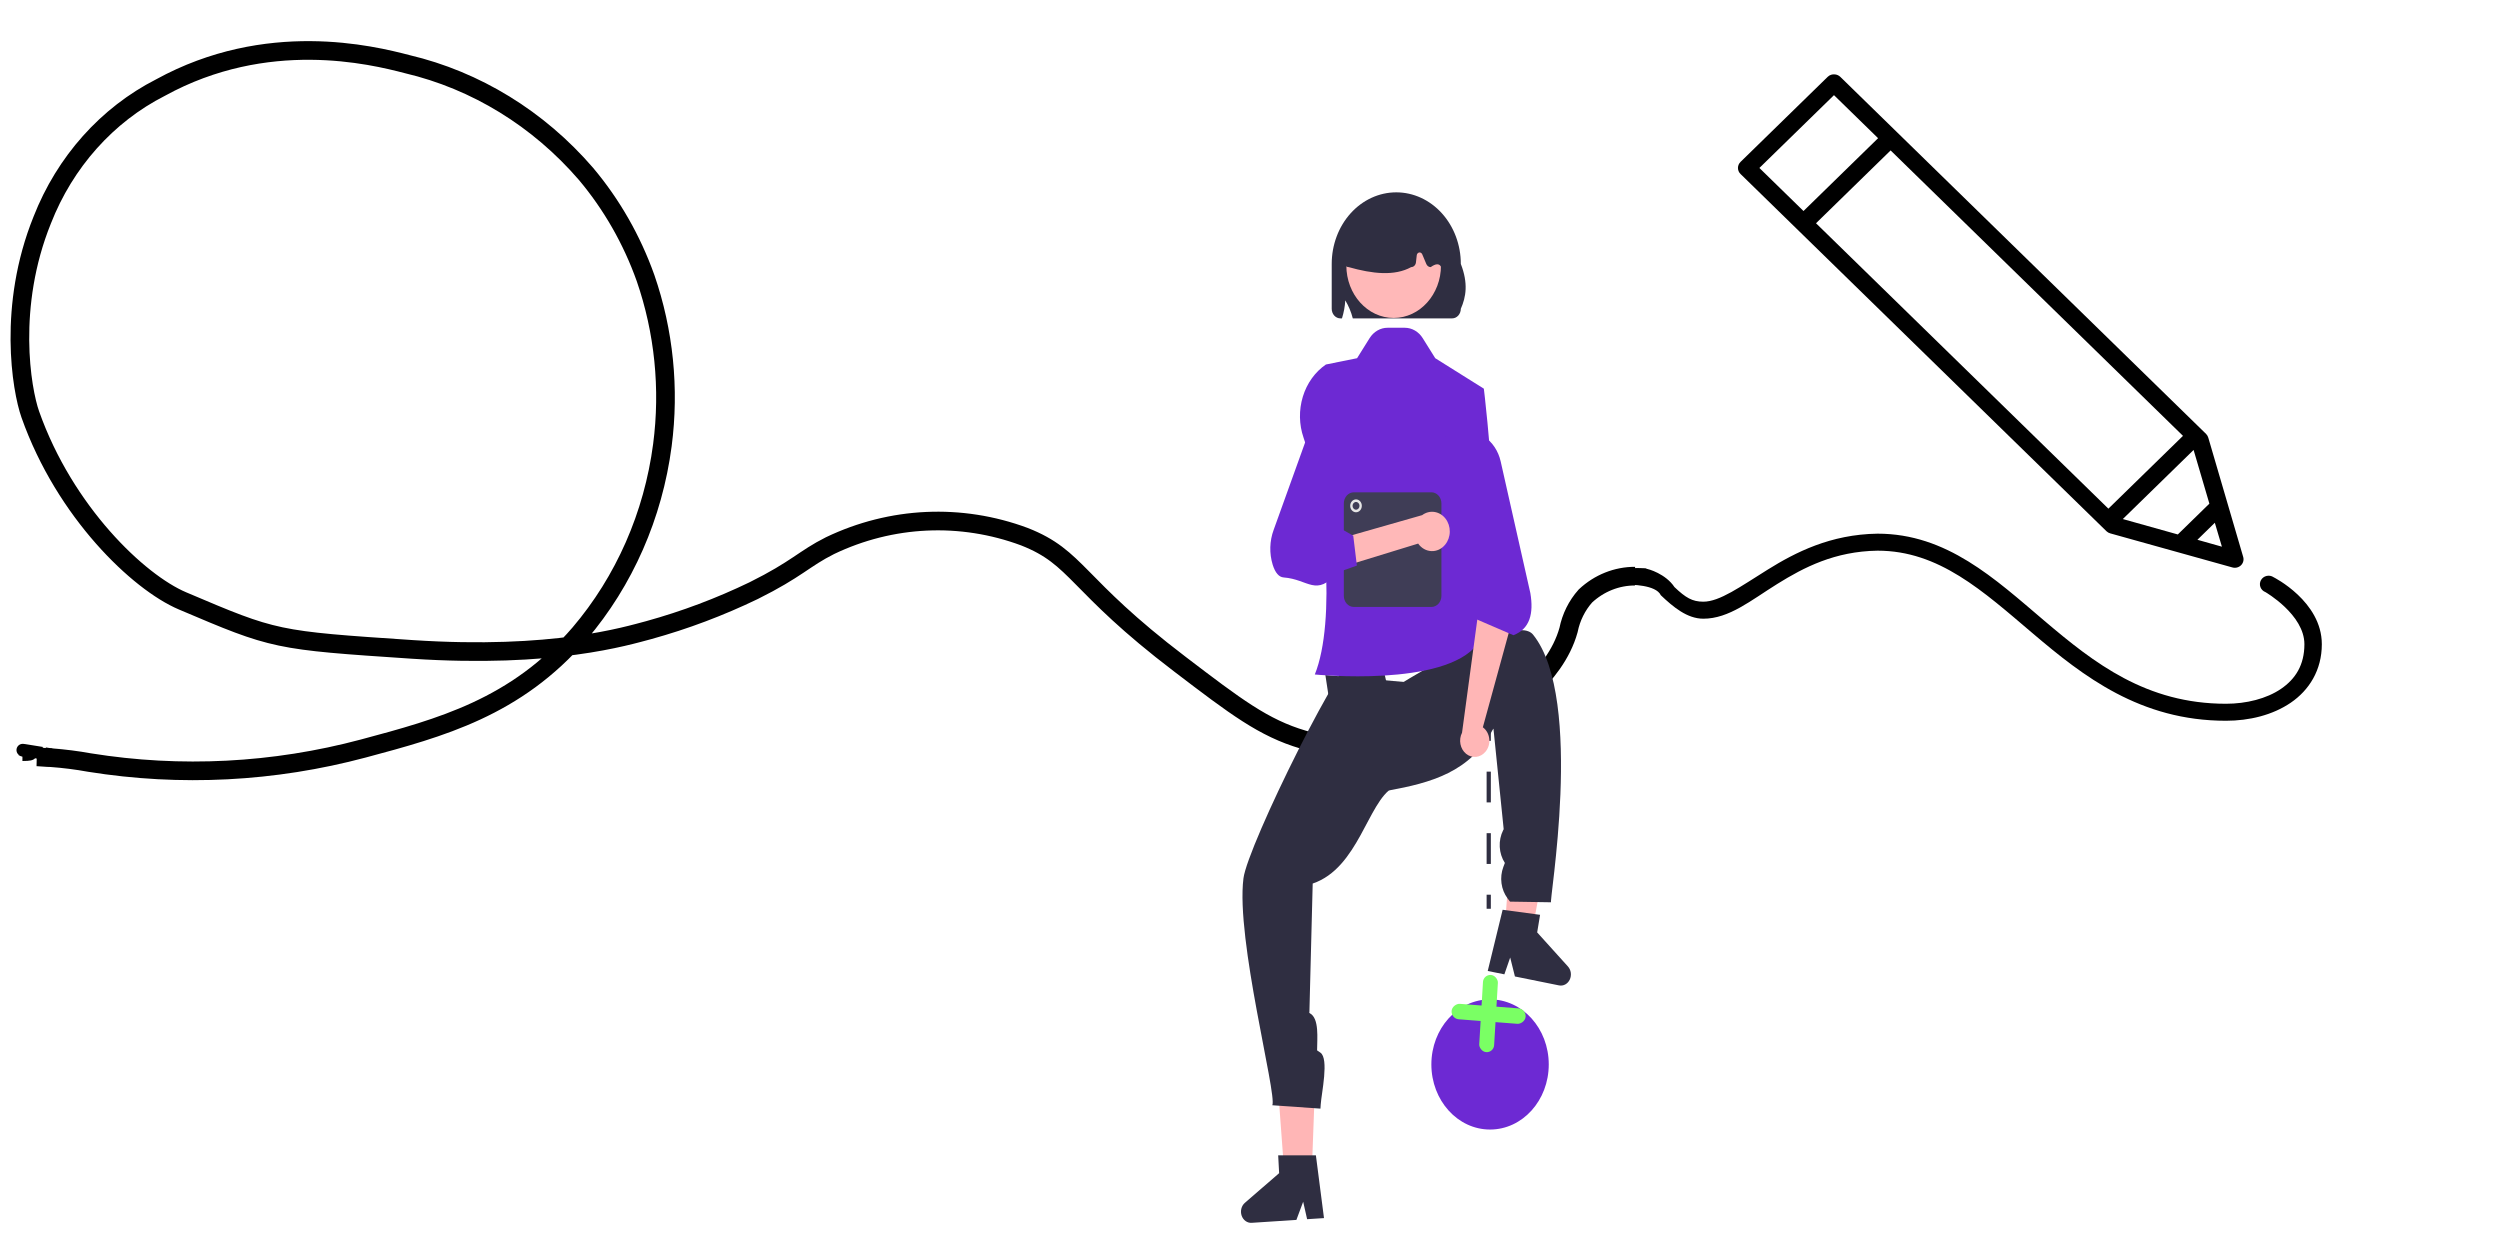 <svg width="201" height="100" viewBox="0 0 201 100" fill="none" xmlns="http://www.w3.org/2000/svg">
<path d="M131.767 45.803C131.709 45.792 131.652 45.77 131.593 45.77C131.565 45.77 131.539 45.767 131.512 45.767C131.493 45.767 131.445 45.759 131.43 45.775C131.429 45.776 131.449 45.778 131.451 45.778C131.477 45.781 131.504 45.781 131.53 45.782C131.534 45.783 131.595 45.79 131.594 45.795C131.59 45.808 131.528 45.815 131.517 45.816C131.513 45.817 131.467 45.826 131.468 45.827C131.473 45.833 131.485 45.83 131.491 45.83C131.495 45.83 131.522 45.83 131.514 45.83C131.497 45.83 131.48 45.83 131.463 45.83C131.456 45.83 131.448 45.832 131.442 45.828C131.437 45.825 131.454 45.825 131.459 45.823" stroke="black" stroke-width="0.1"/>
<g clip-path="url(#clip0_41_566)">
<path d="M4.213 60.684C4.213 60.684 4.213 60.684 4.213 60.684ZM4.213 60.684C-1.008 59.829 4.213 60.684 1.803 60.684M4.213 60.684V60.256" stroke="black"/>
<path d="M131.121 45.727V46.154" stroke="black" stroke-width="0.5"/>
<path d="M4.771 60.2C4.771 60.206 4.751 60.203 4.746 60.203C4.734 60.203 4.724 60.214 4.713 60.216C4.697 60.22 4.668 60.213 4.654 60.221C4.639 60.23 4.613 60.227 4.596 60.226C4.588 60.226 4.57 60.223 4.588 60.223C4.594 60.223 4.609 60.226 4.614 60.23C4.62 60.235 4.628 60.234 4.634 60.239C4.637 60.242 4.643 60.237 4.646 60.241C4.647 60.243 4.657 60.246 4.647 60.246C4.636 60.246 4.625 60.246 4.615 60.246C4.61 60.246 4.585 60.246 4.6 60.246C4.609 60.246 4.619 60.248 4.625 60.253C4.627 60.255 4.648 60.26 4.648 60.26C4.646 60.262 4.626 60.262 4.623 60.263C4.62 60.264 4.621 60.268 4.619 60.27C4.618 60.272 4.607 60.264 4.605 60.263" stroke="#F3F4EF" stroke-width="0.1" stroke-linecap="round"/>
<path d="M4.633 60.243C4.598 60.243 4.563 60.246 4.528 60.246C4.513 60.246 4.498 60.24 4.483 60.24C4.465 60.24 4.451 60.23 4.433 60.23C4.401 60.23 4.372 60.223 4.34 60.223C4.324 60.223 4.308 60.217 4.291 60.216C4.275 60.215 4.258 60.206 4.241 60.206" stroke="#F3F4EF" stroke-width="0.1" stroke-linecap="round"/>
<path d="M4.571 60.256H4.574" stroke="#F3F4EF" stroke-width="0.1" stroke-linecap="round"/>
<path d="M4.583 60.263H4.59" stroke="#F3F4EF" stroke-width="0.1" stroke-linecap="round"/>
<path d="M4.602 60.266H4.606" stroke="#F3F4EF" stroke-width="0.1" stroke-linecap="round"/>
<path d="M3.634 60.066C3.612 60.066 3.625 60.09 3.606 60.09C3.591 60.09 3.623 60.099 3.63 60.099" stroke="#F3F4EF" stroke-width="0.1" stroke-linecap="round"/>
<path d="M3.636 60.083C3.636 60.11 3.626 60.106 3.603 60.106C3.594 60.106 3.59 60.102 3.585 60.097C3.579 60.091 3.569 60.095 3.563 60.09C3.554 60.083 3.524 60.09 3.512 60.086C3.497 60.081 3.451 60.08 3.466 60.08" stroke="#F3F4EF" stroke-width="0.1" stroke-linecap="round"/>
<path d="M4.609 60.246C4.592 60.246 4.575 60.246 4.558 60.246C4.555 60.246 4.537 60.244 4.536 60.248C4.535 60.254 4.548 60.26 4.552 60.26" stroke="#F3F4EF" stroke-width="0.1" stroke-linecap="round"/>
<path d="M4.345 60.203C4.36 60.203 4.372 60.212 4.386 60.213C4.399 60.214 4.407 60.223 4.419 60.226C4.431 60.23 4.45 60.228 4.46 60.237C4.471 60.246 4.489 60.243 4.503 60.243C4.516 60.243 4.53 60.246 4.544 60.246C4.551 60.246 4.559 60.246 4.566 60.246C4.574 60.246 4.576 60.253 4.583 60.253C4.591 60.253 4.598 60.254 4.605 60.257C4.61 60.26 4.624 60.257 4.627 60.261C4.63 60.265 4.614 60.263 4.61 60.263C4.602 60.263 4.597 60.266 4.589 60.266C4.576 60.266 4.586 60.266 4.593 60.266C4.603 60.266 4.609 60.273 4.618 60.273C4.622 60.273 4.637 60.281 4.627 60.276C4.621 60.273 4.613 60.272 4.607 60.27C4.595 60.267 4.579 60.265 4.57 60.257C4.559 60.248 4.54 60.25 4.53 60.241C4.523 60.235 4.5 60.232 4.491 60.23C4.477 60.227 4.459 60.23 4.445 60.23C4.425 60.23 4.406 60.23 4.387 60.227C4.381 60.225 4.415 60.233 4.414 60.233" stroke="#F3F4EF" stroke-width="0.1" stroke-linecap="round"/>
</g>
<path d="M147.539 5.983C147.696 6 147.843 6.067 147.956 6.175L177.373 34.893C177.456 34.977 177.516 35.08 177.547 35.192L180.349 44.764C180.425 45.007 180.359 45.27 180.175 45.449C179.992 45.628 179.721 45.694 179.474 45.619L169.668 42.884C169.553 42.854 169.447 42.795 169.362 42.713L139.945 13.995C139.808 13.867 139.731 13.689 139.731 13.504C139.731 13.319 139.808 13.142 139.945 13.012L146.949 6.175C147.104 6.024 147.322 5.953 147.539 5.983ZM147.452 7.65L141.455 13.504L145.001 16.966L150.998 11.111L147.452 7.65ZM152.005 12.094L146.007 17.949L169.514 40.897L175.512 35.043L152.005 12.094ZM176.365 36.176L170.674 41.731L175.096 42.97L177.634 40.492L176.365 36.176ZM178.072 42.03L176.671 43.398L178.641 43.953L178.072 42.03ZM150.954 42.907C156.518 42.907 160.359 46.509 164.372 49.915C168.384 53.321 172.562 56.582 178.97 56.582C180.605 56.582 182.233 56.176 183.392 55.385C184.55 54.594 185.274 53.474 185.274 51.795C185.274 49.416 182.144 47.607 182.144 47.607C181.957 47.536 181.81 47.391 181.74 47.207C181.67 47.023 181.685 46.819 181.779 46.647C181.874 46.474 182.04 46.349 182.236 46.304C182.431 46.259 182.637 46.298 182.8 46.411C182.8 46.411 186.675 48.347 186.675 51.795C186.675 53.887 185.647 55.494 184.18 56.496C182.712 57.498 180.837 57.949 178.97 57.949C172.071 57.949 167.494 54.372 163.453 50.94C159.41 47.509 155.897 44.274 150.955 44.274C147.521 44.325 145.039 45.614 142.9 46.945C140.761 48.276 139.019 49.744 136.947 49.744C135.647 49.744 134.522 48.798 133.53 47.857C133.128 47.002 131.12 47.008 130.719 47.008C130.376 46.646 130.93 46.144 131.12 46.147C131.522 46.154 131.12 45.727 131.924 45.72C132.107 45.719 131.12 45.727 132.325 45.727C132.524 45.727 133.932 46.147 134.627 47.201C135.524 48.053 136.058 48.376 136.947 48.376C138.262 48.376 139.921 47.169 142.134 45.791C144.348 44.414 147.169 42.962 150.954 42.907Z" fill="black"/>
<path d="M131.458 46.323C129.989 46.319 128.569 46.886 127.466 47.918C126.786 48.682 126.316 49.63 126.109 50.659C125.016 54.579 120.833 57.218 119.316 58.169C113.233 61.97 106.375 59.951 104.779 59.467C101.586 58.525 99.35 56.82 94.864 53.4C86.394 46.959 86.681 44.846 82.363 43.149C77.258 41.249 71.662 41.508 66.732 43.87C64.648 44.914 64.066 45.763 60.601 47.485C57.881 48.797 55.061 49.859 52.171 50.659C50.367 51.134 44.475 52.959 33.148 52.212C22.115 51.474 22.115 51.474 14.667 48.308C11.13 46.806 5.215 41.172 2.437 33.323C1.726 31.311 0.593 24.633 3.395 17.692C5.224 13.02 8.609 9.228 12.903 7.042C21.46 2.341 29.882 4.412 32.74 5.158C38.267 6.463 43.283 9.54 47.11 13.975C49.177 16.43 50.801 19.269 51.9 22.351C53.383 26.642 53.849 31.255 53.257 35.783C52.518 41.431 50.199 46.712 46.599 50.939C41.482 56.879 35.423 58.517 29.212 60.18C22.016 62.103 14.532 62.487 7.195 61.309C6.177 61.124 5.151 60.994 4.121 60.918C3.73 60.918 3.323 60.859 2.956 60.85" stroke="black" stroke-width="1.5" stroke-miterlimit="10"/>
<g clip-path="url(#clip1_41_566)">
<path d="M119.864 71.934H119.524V73.065H119.864V71.934Z" fill="#2F2E41"/>
<path d="M119.864 69.461H119.524V66.987H119.864V69.461ZM119.864 64.513H119.524V62.039H119.864V64.513Z" fill="#2F2E41"/>
<path d="M119.864 59.565H119.524V58.623H118.675V58.246H119.864V59.565Z" fill="#2F2E41"/>
<g filter="url(#filter0_d_41_566)">
<path d="M119.801 86.815C122.408 86.815 124.52 84.472 124.52 81.582C124.52 78.692 122.408 76.35 119.801 76.35C117.195 76.35 115.082 78.692 115.082 81.582C115.082 84.472 117.195 86.815 119.801 86.815Z" fill="#6D29D3"/>
</g>
<g filter="url(#filter1_d_41_566)">
<path d="M106.56 50.273L107.58 56.981L117.263 51.215L106.56 50.273Z" fill="#2F2E41"/>
</g>
<g filter="url(#filter2_d_41_566)">
<path d="M105.404 91.984L103.375 91.892L102.729 83.173L105.723 83.309L105.404 91.984Z" fill="#FFB6B6"/>
</g>
<g filter="url(#filter3_d_41_566)">
<path d="M105.541 67.037C109.221 65.793 109.976 60.475 111.997 59.315C111.991 56.506 112.093 47.796 109.565 47.962C108.156 48.054 100.31 63.978 99.974 66.616C99.35 71.511 102.682 84.004 102.295 84.862L106.164 85.133L106.186 84.796C106.248 83.88 106.865 81.118 106.161 80.633L105.894 80.45C105.897 79.498 106.084 77.875 105.31 77.464C105.3 77.459 105.291 77.451 105.284 77.442C105.277 77.433 105.272 77.422 105.269 77.411C105.265 77.399 105.265 77.387 105.266 77.375C105.267 77.363 105.271 77.351 105.277 77.341L105.541 67.037Z" fill="#2F2E41"/>
</g>
<g filter="url(#filter4_d_41_566)">
<path d="M106.449 93.935L105.092 94.023L104.775 92.619L104.23 94.08L100.632 94.315C100.46 94.326 100.289 94.276 100.144 94.172C99.999 94.068 99.888 93.915 99.827 93.736C99.766 93.556 99.758 93.36 99.805 93.176C99.851 92.991 99.95 92.828 100.086 92.71L102.842 90.322L102.766 88.887L105.798 88.889L106.449 93.935Z" fill="#2F2E41"/>
</g>
<path d="M120.865 76.27L122.888 76.452L124.483 67.885L121.497 67.616L120.865 76.27Z" fill="#FFB6B6"/>
<g filter="url(#filter5_d_41_566)">
<path d="M120.071 54.558C118.257 58.094 115.01 58.938 111.644 59.557C110.18 57.265 107.949 54.069 110.096 52.579C111.292 51.75 121.659 45.038 123.259 47.026C127.437 52.215 124.456 68.913 124.713 68.544L121.404 68.491L121.209 68.23C120.949 67.883 120.781 67.464 120.721 67.019C120.661 66.573 120.712 66.118 120.869 65.702L120.991 65.381C120.746 65.001 120.603 64.553 120.579 64.087C120.555 63.621 120.65 63.157 120.854 62.749L120.896 62.666L120.071 54.558Z" fill="#2F2E41"/>
</g>
<path d="M120.812 73.145L123.822 73.551L123.589 74.966L126.064 77.707C126.186 77.842 126.266 78.017 126.292 78.206C126.318 78.396 126.289 78.589 126.209 78.759C126.129 78.929 126.002 79.066 125.846 79.15C125.691 79.234 125.516 79.26 125.346 79.226L121.8 78.508L121.419 76.985L120.951 78.337L119.614 78.066L120.812 73.145Z" fill="#2F2E41"/>
<path d="M112.946 26.352H111.557C111.273 26.352 110.994 26.428 110.743 26.574C110.491 26.72 110.276 26.931 110.114 27.19L109.109 28.8L106.603 29.306C105.733 29.902 105.077 30.816 104.749 31.89C104.421 32.964 104.441 34.132 104.806 35.191C106.579 40.333 107.434 49.971 105.711 54.229C105.711 54.229 116.166 55.279 118.792 51.78C121.417 48.281 119.301 31.249 119.301 31.249L115.394 28.8L114.388 27.19C114.227 26.931 114.011 26.72 113.76 26.574C113.509 26.428 113.229 26.352 112.946 26.352V26.352Z" fill="#6D29D3"/>
<g filter="url(#filter6_d_41_566)">
<path d="M119.425 56.446C119.543 56.309 119.631 56.145 119.686 55.965C119.74 55.786 119.758 55.595 119.738 55.407C119.719 55.219 119.662 55.038 119.573 54.877C119.484 54.715 119.363 54.578 119.221 54.474L121.51 46.129L118.961 44.434L117.547 54.913C117.405 55.19 117.36 55.515 117.42 55.827C117.48 56.139 117.64 56.415 117.872 56.604C118.103 56.793 118.389 56.882 118.676 56.853C118.962 56.823 119.228 56.679 119.425 56.446H119.425Z" fill="#FFB6B6"/>
</g>
<g filter="url(#filter7_d_41_566)">
<path d="M121.679 47.071L118.622 45.753L118.752 44.06L115.119 35.242C114.939 34.806 114.849 34.331 114.853 33.852C114.857 33.373 114.957 32.901 115.144 32.469C115.332 32.037 115.603 31.656 115.938 31.354C116.273 31.051 116.664 30.834 117.083 30.718V30.718C117.841 30.509 118.642 30.642 119.311 31.087C119.981 31.532 120.463 32.254 120.653 33.093L123.041 43.687C123.318 45.332 123.005 46.56 121.679 47.071Z" fill="#6D29D3"/>
</g>
<path d="M117.45 21.219C117.45 19.693 116.903 18.229 115.929 17.15C114.956 16.071 113.636 15.464 112.26 15.464C110.883 15.464 109.563 16.071 108.59 17.15C107.617 18.229 107.07 19.693 107.07 21.219V24.826C107.07 25.031 107.144 25.227 107.274 25.372C107.405 25.517 107.582 25.598 107.767 25.598H107.894C108.041 25.131 108.131 24.644 108.161 24.15C108.429 24.595 108.633 25.084 108.765 25.598H116.751C116.936 25.598 117.113 25.517 117.244 25.372C117.375 25.227 117.449 25.031 117.45 24.826C117.869 23.877 118.058 22.788 117.45 21.219Z" fill="#2F2E41"/>
<path d="M112.051 25.563C114.152 25.563 115.855 23.674 115.855 21.344C115.855 19.014 114.152 17.125 112.051 17.125C109.949 17.125 108.246 19.014 108.246 21.344C108.246 23.674 109.949 25.563 112.051 25.563Z" fill="#FFB8B8"/>
<path d="M108.141 21.328C108.105 21.281 108.078 21.227 108.063 21.167C108.047 21.108 108.043 21.046 108.051 20.985L108.502 17.505C108.51 17.435 108.535 17.367 108.573 17.31C108.612 17.252 108.662 17.206 108.721 17.176C111.021 15.982 113.354 15.98 115.654 17.171C115.715 17.203 115.768 17.252 115.807 17.314C115.846 17.375 115.869 17.447 115.876 17.521L116.347 20.252C116.352 20.312 116.345 20.372 116.328 20.428C116.311 20.485 116.284 20.538 116.248 20.582C116.174 20.671 116.072 22.633 115.963 22.633C116.055 21.464 115.833 20.904 115.028 21.476C114.954 21.476 114.882 21.452 114.82 21.408C114.758 21.364 114.708 21.302 114.677 21.228L114.348 20.446C114.327 20.395 114.291 20.353 114.246 20.327C114.202 20.301 114.151 20.291 114.101 20.3C114.051 20.309 114.005 20.335 113.97 20.375C113.935 20.416 113.913 20.467 113.907 20.523L113.842 21.099C113.83 21.203 113.784 21.299 113.714 21.368C113.643 21.437 113.552 21.476 113.457 21.476C112.113 22.215 110.35 22.016 108.434 21.476C108.379 21.476 108.324 21.463 108.273 21.437C108.223 21.412 108.178 21.374 108.141 21.328V21.328Z" fill="#2F2E41"/>
<g filter="url(#filter8_d_41_566)">
<path d="M115.085 44.8H108.849C108.635 44.799 108.43 44.705 108.279 44.538C108.128 44.37 108.043 44.143 108.043 43.907V36.474C108.043 36.237 108.128 36.011 108.279 35.843C108.43 35.676 108.635 35.581 108.849 35.581H115.085C115.298 35.581 115.503 35.676 115.654 35.843C115.805 36.011 115.89 36.237 115.89 36.474V43.907C115.89 44.143 115.805 44.37 115.654 44.538C115.503 44.705 115.298 44.799 115.085 44.8V44.8Z" fill="#3F3D56"/>
</g>
<g filter="url(#filter9_d_41_566)">
<path d="M109.024 37.187C109.282 37.187 109.491 36.955 109.491 36.669C109.491 36.383 109.282 36.151 109.024 36.151C108.766 36.151 108.557 36.383 108.557 36.669C108.557 36.955 108.766 37.187 109.024 37.187Z" fill="#E6E6E6"/>
</g>
<g filter="url(#filter10_d_41_566)">
<path d="M109.024 36.98C109.179 36.98 109.304 36.84 109.304 36.669C109.304 36.497 109.179 36.358 109.024 36.358C108.869 36.358 108.744 36.497 108.744 36.669C108.744 36.84 108.869 36.98 109.024 36.98Z" fill="#3F3D56"/>
</g>
<g filter="url(#filter11_d_41_566)">
<path d="M116.191 39.79C116.052 39.961 115.882 40.096 115.691 40.186C115.5 40.275 115.294 40.318 115.087 40.309C114.88 40.301 114.677 40.243 114.493 40.138C114.308 40.033 114.147 39.885 114.02 39.704L108.429 41.42L107.58 39.348L114.34 37.418C114.629 37.201 114.979 37.11 115.325 37.16C115.67 37.211 115.987 37.4 116.216 37.693C116.444 37.985 116.567 38.36 116.563 38.747C116.558 39.133 116.426 39.505 116.191 39.79H116.191Z" fill="#FFB8B8"/>
</g>
<g filter="url(#filter12_d_41_566)">
<path d="M109.093 41.474L107.524 42.029C105.818 44.028 105.215 42.577 103.204 42.427C102.826 42.399 102.53 42.055 102.324 41.404C102.044 40.489 102.072 39.492 102.403 38.599L105.196 30.837L106.365 29.776L107.997 31.944L106.744 37.907L108.801 39.069L109.093 41.474Z" fill="#6D29D3"/>
</g>
<rect width="1.2" height="6.219" rx="0.6" transform="matrix(0.998 0.064 -0.06 0.998 119.268 78.348)" fill="#7AFF64"/>
<rect width="1.246" height="5.971" rx="0.623" transform="matrix(0.072 -0.997 0.997 0.077 116.663 81.903)" fill="#7AFF64"/>
</g>
<path d="M131.356 45.73C131.466 45.73 131.499 45.723 131.618 45.723C131.714 45.723 131.81 45.727 131.905 45.727C131.952 45.727 131.999 45.736 132.046 45.736C132.095 45.736 132.144 45.74 132.192 45.74C132.214 45.74 132.232 45.75 132.255 45.75C132.277 45.75 132.299 45.753 132.321 45.753C132.327 45.753 132.342 45.758 132.347 45.765C132.353 45.773 132.369 45.77 132.375 45.778C132.381 45.786 132.397 45.779 132.404 45.788C132.41 45.797 132.429 45.796 132.429 45.807" stroke="black" stroke-width="0.1"/>
<defs>
<filter id="filter0_d_41_566" x="111.082" y="76.35" width="17.438" height="18.465" filterUnits="userSpaceOnUse" color-interpolation-filters="sRGB">
<feFlood flood-opacity="0" result="BackgroundImageFix"/>
<feColorMatrix in="SourceAlpha" type="matrix" values="0 0 0 0 0 0 0 0 0 0 0 0 0 0 0 0 0 0 127 0" result="hardAlpha"/>
<feOffset dy="4"/>
<feGaussianBlur stdDeviation="2"/>
<feComposite in2="hardAlpha" operator="out"/>
<feColorMatrix type="matrix" values="0 0 0 0 0 0 0 0 0 0 0 0 0 0 0 0 0 0 0.25 0"/>
<feBlend mode="normal" in2="BackgroundImageFix" result="effect1_dropShadow_41_566"/>
<feBlend mode="normal" in="SourceGraphic" in2="effect1_dropShadow_41_566" result="shape"/>
</filter>
<filter id="filter1_d_41_566" x="102.56" y="50.273" width="18.702" height="14.708" filterUnits="userSpaceOnUse" color-interpolation-filters="sRGB">
<feFlood flood-opacity="0" result="BackgroundImageFix"/>
<feColorMatrix in="SourceAlpha" type="matrix" values="0 0 0 0 0 0 0 0 0 0 0 0 0 0 0 0 0 0 127 0" result="hardAlpha"/>
<feOffset dy="4"/>
<feGaussianBlur stdDeviation="2"/>
<feComposite in2="hardAlpha" operator="out"/>
<feColorMatrix type="matrix" values="0 0 0 0 0 0 0 0 0 0 0 0 0 0 0 0 0 0 0.25 0"/>
<feBlend mode="normal" in2="BackgroundImageFix" result="effect1_dropShadow_41_566"/>
<feBlend mode="normal" in="SourceGraphic" in2="effect1_dropShadow_41_566" result="shape"/>
</filter>
<filter id="filter2_d_41_566" x="98.729" y="83.173" width="10.994" height="16.811" filterUnits="userSpaceOnUse" color-interpolation-filters="sRGB">
<feFlood flood-opacity="0" result="BackgroundImageFix"/>
<feColorMatrix in="SourceAlpha" type="matrix" values="0 0 0 0 0 0 0 0 0 0 0 0 0 0 0 0 0 0 127 0" result="hardAlpha"/>
<feOffset dy="4"/>
<feGaussianBlur stdDeviation="2"/>
<feComposite in2="hardAlpha" operator="out"/>
<feColorMatrix type="matrix" values="0 0 0 0 0 0 0 0 0 0 0 0 0 0 0 0 0 0 0.25 0"/>
<feBlend mode="normal" in2="BackgroundImageFix" result="effect1_dropShadow_41_566"/>
<feBlend mode="normal" in="SourceGraphic" in2="effect1_dropShadow_41_566" result="shape"/>
</filter>
<filter id="filter3_d_41_566" x="95.896" y="47.959" width="20.101" height="45.174" filterUnits="userSpaceOnUse" color-interpolation-filters="sRGB">
<feFlood flood-opacity="0" result="BackgroundImageFix"/>
<feColorMatrix in="SourceAlpha" type="matrix" values="0 0 0 0 0 0 0 0 0 0 0 0 0 0 0 0 0 0 127 0" result="hardAlpha"/>
<feOffset dy="4"/>
<feGaussianBlur stdDeviation="2"/>
<feComposite in2="hardAlpha" operator="out"/>
<feColorMatrix type="matrix" values="0 0 0 0 0 0 0 0 0 0 0 0 0 0 0 0 0 0 0.25 0"/>
<feBlend mode="normal" in2="BackgroundImageFix" result="effect1_dropShadow_41_566"/>
<feBlend mode="normal" in="SourceGraphic" in2="effect1_dropShadow_41_566" result="shape"/>
</filter>
<filter id="filter4_d_41_566" x="95.774" y="88.887" width="14.674" height="13.43" filterUnits="userSpaceOnUse" color-interpolation-filters="sRGB">
<feFlood flood-opacity="0" result="BackgroundImageFix"/>
<feColorMatrix in="SourceAlpha" type="matrix" values="0 0 0 0 0 0 0 0 0 0 0 0 0 0 0 0 0 0 127 0" result="hardAlpha"/>
<feOffset dy="4"/>
<feGaussianBlur stdDeviation="2"/>
<feComposite in2="hardAlpha" operator="out"/>
<feColorMatrix type="matrix" values="0 0 0 0 0 0 0 0 0 0 0 0 0 0 0 0 0 0 0.25 0"/>
<feBlend mode="normal" in2="BackgroundImageFix" result="effect1_dropShadow_41_566"/>
<feBlend mode="normal" in="SourceGraphic" in2="effect1_dropShadow_41_566" result="shape"/>
</filter>
<filter id="filter5_d_41_566" x="105.207" y="46.66" width="24.299" height="29.89" filterUnits="userSpaceOnUse" color-interpolation-filters="sRGB">
<feFlood flood-opacity="0" result="BackgroundImageFix"/>
<feColorMatrix in="SourceAlpha" type="matrix" values="0 0 0 0 0 0 0 0 0 0 0 0 0 0 0 0 0 0 127 0" result="hardAlpha"/>
<feOffset dy="4"/>
<feGaussianBlur stdDeviation="2"/>
<feComposite in2="hardAlpha" operator="out"/>
<feColorMatrix type="matrix" values="0 0 0 0 0 0 0 0 0 0 0 0 0 0 0 0 0 0 0.25 0"/>
<feBlend mode="normal" in2="BackgroundImageFix" result="effect1_dropShadow_41_566"/>
<feBlend mode="normal" in="SourceGraphic" in2="effect1_dropShadow_41_566" result="shape"/>
</filter>
<filter id="filter6_d_41_566" x="113.394" y="44.434" width="12.116" height="20.424" filterUnits="userSpaceOnUse" color-interpolation-filters="sRGB">
<feFlood flood-opacity="0" result="BackgroundImageFix"/>
<feColorMatrix in="SourceAlpha" type="matrix" values="0 0 0 0 0 0 0 0 0 0 0 0 0 0 0 0 0 0 127 0" result="hardAlpha"/>
<feOffset dy="4"/>
<feGaussianBlur stdDeviation="2"/>
<feComposite in2="hardAlpha" operator="out"/>
<feColorMatrix type="matrix" values="0 0 0 0 0 0 0 0 0 0 0 0 0 0 0 0 0 0 0.25 0"/>
<feBlend mode="normal" in2="BackgroundImageFix" result="effect1_dropShadow_41_566"/>
<feBlend mode="normal" in="SourceGraphic" in2="effect1_dropShadow_41_566" result="shape"/>
</filter>
<filter id="filter7_d_41_566" x="110.853" y="30.621" width="16.281" height="24.45" filterUnits="userSpaceOnUse" color-interpolation-filters="sRGB">
<feFlood flood-opacity="0" result="BackgroundImageFix"/>
<feColorMatrix in="SourceAlpha" type="matrix" values="0 0 0 0 0 0 0 0 0 0 0 0 0 0 0 0 0 0 127 0" result="hardAlpha"/>
<feOffset dy="4"/>
<feGaussianBlur stdDeviation="2"/>
<feComposite in2="hardAlpha" operator="out"/>
<feColorMatrix type="matrix" values="0 0 0 0 0 0 0 0 0 0 0 0 0 0 0 0 0 0 0.25 0"/>
<feBlend mode="normal" in2="BackgroundImageFix" result="effect1_dropShadow_41_566"/>
<feBlend mode="normal" in="SourceGraphic" in2="effect1_dropShadow_41_566" result="shape"/>
</filter>
<filter id="filter8_d_41_566" x="104.043" y="35.581" width="15.847" height="17.218" filterUnits="userSpaceOnUse" color-interpolation-filters="sRGB">
<feFlood flood-opacity="0" result="BackgroundImageFix"/>
<feColorMatrix in="SourceAlpha" type="matrix" values="0 0 0 0 0 0 0 0 0 0 0 0 0 0 0 0 0 0 127 0" result="hardAlpha"/>
<feOffset dy="4"/>
<feGaussianBlur stdDeviation="2"/>
<feComposite in2="hardAlpha" operator="out"/>
<feColorMatrix type="matrix" values="0 0 0 0 0 0 0 0 0 0 0 0 0 0 0 0 0 0 0.25 0"/>
<feBlend mode="normal" in2="BackgroundImageFix" result="effect1_dropShadow_41_566"/>
<feBlend mode="normal" in="SourceGraphic" in2="effect1_dropShadow_41_566" result="shape"/>
</filter>
<filter id="filter9_d_41_566" x="104.557" y="36.151" width="8.934" height="9.036" filterUnits="userSpaceOnUse" color-interpolation-filters="sRGB">
<feFlood flood-opacity="0" result="BackgroundImageFix"/>
<feColorMatrix in="SourceAlpha" type="matrix" values="0 0 0 0 0 0 0 0 0 0 0 0 0 0 0 0 0 0 127 0" result="hardAlpha"/>
<feOffset dy="4"/>
<feGaussianBlur stdDeviation="2"/>
<feComposite in2="hardAlpha" operator="out"/>
<feColorMatrix type="matrix" values="0 0 0 0 0 0 0 0 0 0 0 0 0 0 0 0 0 0 0.25 0"/>
<feBlend mode="normal" in2="BackgroundImageFix" result="effect1_dropShadow_41_566"/>
<feBlend mode="normal" in="SourceGraphic" in2="effect1_dropShadow_41_566" result="shape"/>
</filter>
<filter id="filter10_d_41_566" x="104.744" y="36.358" width="8.561" height="8.621" filterUnits="userSpaceOnUse" color-interpolation-filters="sRGB">
<feFlood flood-opacity="0" result="BackgroundImageFix"/>
<feColorMatrix in="SourceAlpha" type="matrix" values="0 0 0 0 0 0 0 0 0 0 0 0 0 0 0 0 0 0 127 0" result="hardAlpha"/>
<feOffset dy="4"/>
<feGaussianBlur stdDeviation="2"/>
<feComposite in2="hardAlpha" operator="out"/>
<feColorMatrix type="matrix" values="0 0 0 0 0 0 0 0 0 0 0 0 0 0 0 0 0 0 0.25 0"/>
<feBlend mode="normal" in2="BackgroundImageFix" result="effect1_dropShadow_41_566"/>
<feBlend mode="normal" in="SourceGraphic" in2="effect1_dropShadow_41_566" result="shape"/>
</filter>
<filter id="filter11_d_41_566" x="103.58" y="37.147" width="16.983" height="12.274" filterUnits="userSpaceOnUse" color-interpolation-filters="sRGB">
<feFlood flood-opacity="0" result="BackgroundImageFix"/>
<feColorMatrix in="SourceAlpha" type="matrix" values="0 0 0 0 0 0 0 0 0 0 0 0 0 0 0 0 0 0 127 0" result="hardAlpha"/>
<feOffset dy="4"/>
<feGaussianBlur stdDeviation="2"/>
<feComposite in2="hardAlpha" operator="out"/>
<feColorMatrix type="matrix" values="0 0 0 0 0 0 0 0 0 0 0 0 0 0 0 0 0 0 0.25 0"/>
<feBlend mode="normal" in2="BackgroundImageFix" result="effect1_dropShadow_41_566"/>
<feBlend mode="normal" in="SourceGraphic" in2="effect1_dropShadow_41_566" result="shape"/>
</filter>
<filter id="filter12_d_41_566" x="98.133" y="29.776" width="14.96" height="21.3" filterUnits="userSpaceOnUse" color-interpolation-filters="sRGB">
<feFlood flood-opacity="0" result="BackgroundImageFix"/>
<feColorMatrix in="SourceAlpha" type="matrix" values="0 0 0 0 0 0 0 0 0 0 0 0 0 0 0 0 0 0 127 0" result="hardAlpha"/>
<feOffset dy="4"/>
<feGaussianBlur stdDeviation="2"/>
<feComposite in2="hardAlpha" operator="out"/>
<feColorMatrix type="matrix" values="0 0 0 0 0 0 0 0 0 0 0 0 0 0 0 0 0 0 0.25 0"/>
<feBlend mode="normal" in2="BackgroundImageFix" result="effect1_dropShadow_41_566"/>
<feBlend mode="normal" in="SourceGraphic" in2="effect1_dropShadow_41_566" result="shape"/>
</filter>
<clipPath id="clip0_41_566">
<rect width="130.482" height="59.188" fill="white" transform="translate(1 3.419)"/>
</clipPath>
<clipPath id="clip1_41_566">
<rect width="120.482" height="85.47" fill="white" transform="translate(5.819 14.53)"/>
</clipPath>
</defs>
</svg>
